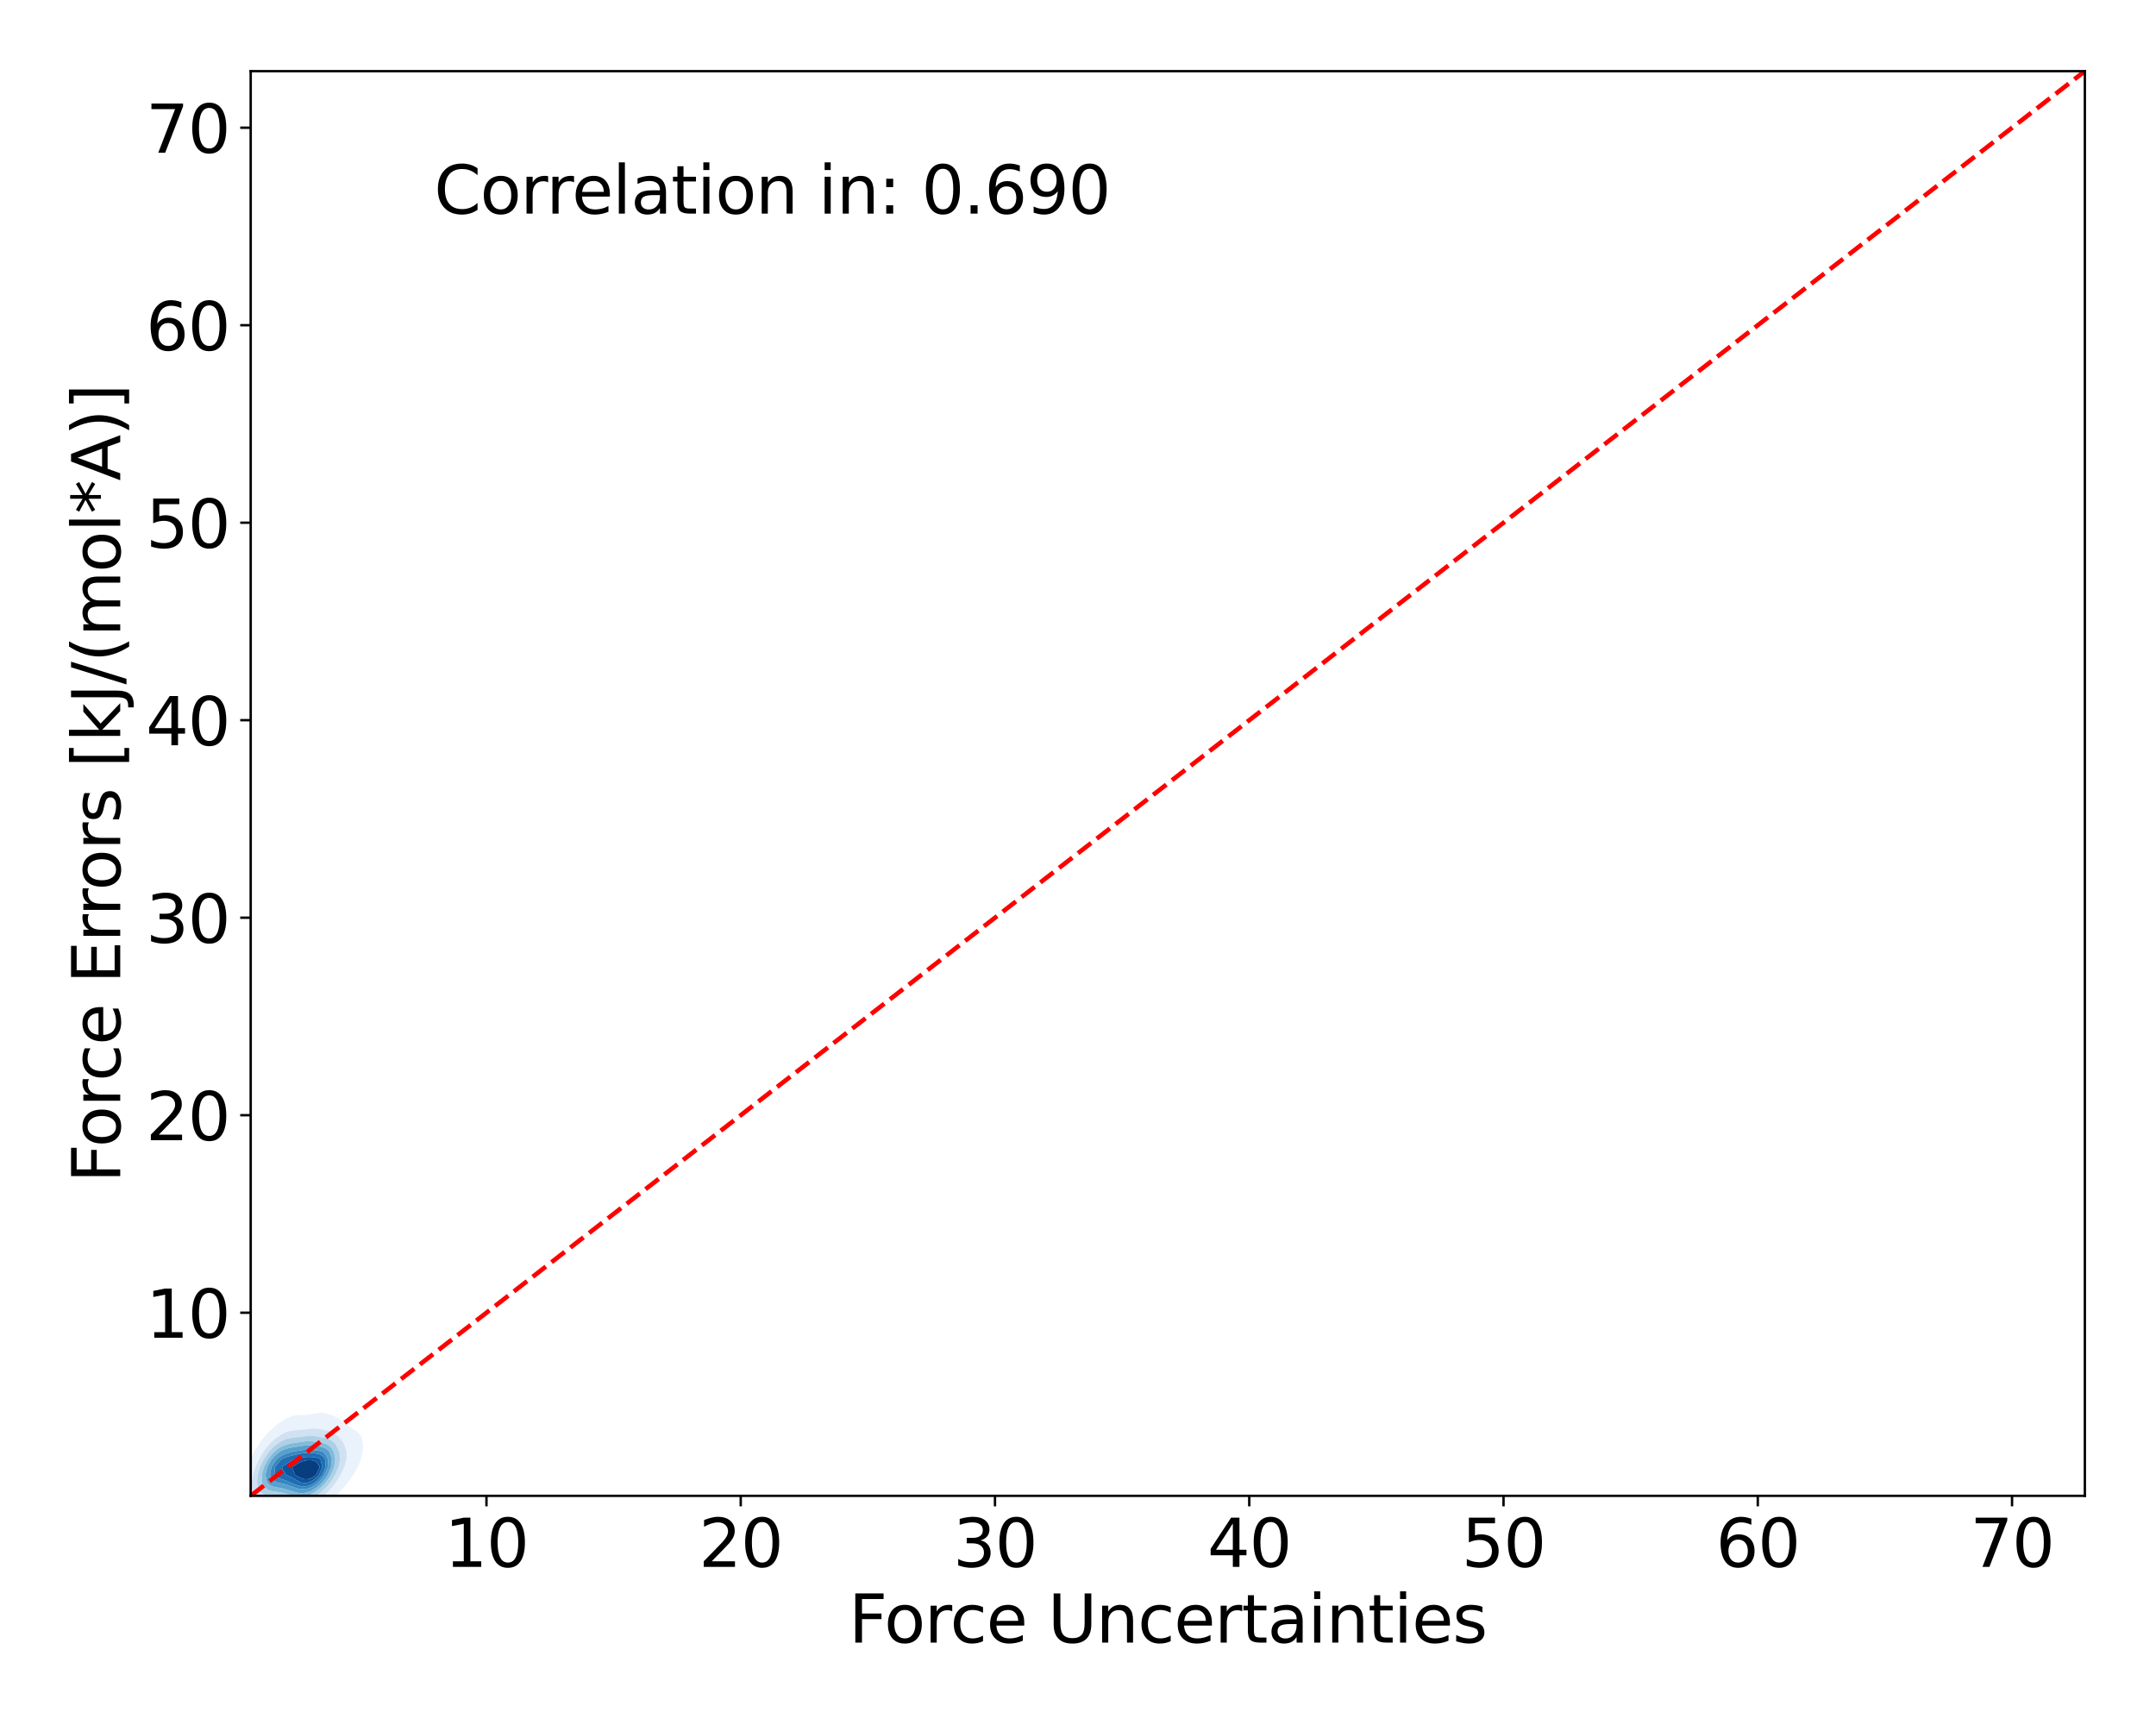 <?xml version="1.0" encoding="utf-8" standalone="no"?>
<!DOCTYPE svg PUBLIC "-//W3C//DTD SVG 1.1//EN"
  "http://www.w3.org/Graphics/SVG/1.1/DTD/svg11.dtd">
<svg xmlns:xlink="http://www.w3.org/1999/xlink" width="720pt" height="576pt" viewBox="0 0 720 576" xmlns="http://www.w3.org/2000/svg" version="1.1">
 <defs>
  <style type="text/css">*{stroke-linejoin: round; stroke-linecap: butt}</style>
 </defs>
 <g id="figure_1">
  <g id="patch_1">
   <path d="M 0 576 
L 720 576 
L 720 0 
L 0 0 
z
" style="fill: #ffffff"/>
  </g>
  <g id="axes_1">
   <g id="patch_2">
    <path d="M 83.72 499.48 
L 696.24 499.48 
L 696.24 23.76 
L 83.72 23.76 
z
" style="fill: #ffffff"/>
   </g>
   <g id="QuadContourSet_1">
    <path d="M 84.406 505.626 
L 85.417 506.023 
L 86.428 506.242 
L 87.439 506.349 
L 88.45 506.397 
L 89.461 506.436 
L 90.472 506.503 
L 91.483 506.622 
L 92.494 506.79 
L 93.505 506.986 
L 94.516 507.178 
L 95.527 507.334 
L 96.538 507.432 
L 97.549 507.46 
L 98.56 507.417 
L 99.571 507.305 
L 100.583 507.122 
L 101.594 506.86 
L 102.605 506.5 
L 103.616 506.008 
L 104.627 505.326 
L 104.659 505.301 
L 105.638 504.926 
L 106.649 504.405 
L 107.66 503.678 
L 108.584 502.738 
L 108.671 502.687 
L 109.682 502.036 
L 110.693 501.112 
L 111.46 500.174 
L 111.704 499.974 
L 112.715 499.068 
L 113.726 497.791 
L 113.867 497.611 
L 114.737 496.753 
L 115.748 495.476 
L 116.073 495.047 
L 116.759 494.226 
L 117.77 492.783 
L 117.972 492.484 
L 118.781 491.197 
L 119.475 489.92 
L 119.792 489.142 
L 120.511 487.357 
L 120.803 486.049 
L 121.118 484.793 
L 121.25 482.23 
L 120.803 480.369 
L 120.582 479.666 
L 119.792 478.625 
L 118.781 477.737 
L 117.773 477.103 
L 117.77 477.1 
L 116.759 476.359 
L 115.748 475.597 
L 114.737 474.881 
L 114.175 474.539 
L 113.726 474.153 
L 112.715 473.456 
L 111.704 472.934 
L 110.693 472.508 
L 109.682 472.156 
L 108.931 471.976 
L 108.671 471.88 
L 107.66 471.723 
L 106.649 471.77 
L 105.638 471.976 
L 105.638 471.976 
L 104.627 472.133 
L 103.616 472.294 
L 102.605 472.42 
L 101.594 472.487 
L 100.583 472.503 
L 99.571 472.524 
L 98.56 472.62 
L 97.549 472.839 
L 96.538 473.199 
L 95.527 473.727 
L 94.516 474.482 
L 94.451 474.539 
L 93.505 474.993 
L 92.494 475.625 
L 91.483 476.515 
L 90.965 477.103 
L 90.472 477.439 
L 89.461 478.32 
L 88.465 479.666 
L 88.45 479.68 
L 87.439 480.728 
L 86.511 482.23 
L 86.428 482.337 
L 85.417 483.814 
L 84.906 484.793 
L 84.406 485.691 
L 83.631 487.357 
L 83.395 487.918 
L 82.588 489.92 
L 82.384 490.59 
L 81.751 492.484 
L 81.373 494.31 
L 81.181 495.047 
L 80.833 497.611 
L 80.86 500.174 
L 81.373 502.331 
L 81.499 502.738 
L 82.384 504.196 
L 83.395 505.062 
L 83.874 505.301 
z
M 95.283 502.738 
L 94.516 502.578 
L 93.505 502.389 
L 92.494 502.244 
L 91.483 502.145 
L 90.472 502.076 
L 89.461 502.001 
L 88.45 501.87 
L 87.439 501.617 
L 86.428 501.147 
L 85.417 500.307 
L 85.303 500.174 
L 84.406 498.4 
L 84.151 497.611 
L 84.048 495.047 
L 84.406 493.007 
L 84.481 492.484 
L 85.269 489.92 
L 85.417 489.572 
L 86.428 487.357 
L 86.428 487.357 
L 87.439 485.54 
L 87.951 484.793 
L 88.45 484.037 
L 89.461 482.799 
L 90.039 482.23 
L 90.472 481.711 
L 91.483 480.726 
L 92.494 479.989 
L 93.04 479.666 
L 93.505 479.284 
L 94.516 478.648 
L 95.527 478.199 
L 96.538 477.898 
L 97.549 477.714 
L 98.56 477.606 
L 99.571 477.527 
L 100.583 477.44 
L 101.594 477.329 
L 102.605 477.204 
L 103.532 477.103 
L 103.616 477.088 
L 104.627 477.002 
L 105.638 477.048 
L 105.932 477.103 
L 106.649 477.194 
L 107.66 477.382 
L 108.671 477.587 
L 109.682 477.812 
L 110.693 478.122 
L 111.704 478.629 
L 112.715 479.453 
L 112.924 479.666 
L 113.726 480.55 
L 114.737 481.97 
L 114.912 482.23 
L 115.748 484.681 
L 115.781 484.793 
L 115.748 485.549 
L 115.691 487.357 
L 114.971 489.92 
L 114.737 490.404 
L 113.736 492.484 
L 113.726 492.501 
L 112.715 494.184 
L 112.12 495.047 
L 111.704 495.636 
L 110.693 496.889 
L 109.98 497.611 
L 109.682 497.967 
L 108.671 499.017 
L 107.66 499.805 
L 107.088 500.174 
L 106.649 500.569 
L 105.638 501.319 
L 104.627 501.881 
L 103.616 502.309 
L 102.605 502.638 
L 102.211 502.738 
L 101.594 502.99 
L 100.583 503.264 
L 99.571 503.404 
L 98.56 503.417 
L 97.549 503.312 
L 96.538 503.101 
L 95.527 502.812 
z
" clip-path="url(#p7ab6d213a6)" style="fill: #eaf2fb"/>
    <path d="M 95.527 502.812 
L 96.538 503.101 
L 97.549 503.312 
L 98.56 503.417 
L 99.571 503.404 
L 100.583 503.264 
L 101.594 502.99 
L 102.211 502.738 
L 102.605 502.638 
L 103.616 502.309 
L 104.627 501.881 
L 105.638 501.319 
L 106.649 500.569 
L 107.088 500.174 
L 107.66 499.805 
L 108.671 499.017 
L 109.682 497.967 
L 109.98 497.611 
L 110.693 496.889 
L 111.704 495.636 
L 112.12 495.047 
L 112.715 494.184 
L 113.726 492.501 
L 113.736 492.484 
L 114.737 490.404 
L 114.971 489.92 
L 115.691 487.357 
L 115.748 485.549 
L 115.781 484.793 
L 115.748 484.681 
L 114.912 482.23 
L 114.737 481.97 
L 113.726 480.55 
L 112.924 479.666 
L 112.715 479.453 
L 111.704 478.629 
L 110.693 478.122 
L 109.682 477.812 
L 108.671 477.587 
L 107.66 477.382 
L 106.649 477.194 
L 105.932 477.103 
L 105.638 477.048 
L 104.627 477.002 
L 103.616 477.088 
L 103.532 477.103 
L 102.605 477.204 
L 101.594 477.329 
L 100.583 477.44 
L 99.571 477.527 
L 98.56 477.606 
L 97.549 477.714 
L 96.538 477.898 
L 95.527 478.199 
L 94.516 478.648 
L 93.505 479.284 
L 93.04 479.666 
L 92.494 479.989 
L 91.483 480.726 
L 90.472 481.711 
L 90.039 482.23 
L 89.461 482.799 
L 88.45 484.037 
L 87.951 484.793 
L 87.439 485.54 
L 86.428 487.357 
L 86.428 487.357 
L 85.417 489.572 
L 85.269 489.92 
L 84.481 492.484 
L 84.406 493.007 
L 84.048 495.047 
L 84.151 497.611 
L 84.406 498.4 
L 85.303 500.174 
L 85.417 500.307 
L 86.428 501.147 
L 87.439 501.617 
L 88.45 501.87 
L 89.461 502.001 
L 90.472 502.076 
L 91.483 502.145 
L 92.494 502.244 
L 93.505 502.389 
L 94.516 502.578 
L 95.283 502.738 
z
M 94.096 500.174 
L 93.505 500.067 
L 92.494 499.939 
L 91.483 499.844 
L 90.472 499.743 
L 89.461 499.574 
L 88.45 499.249 
L 87.439 498.63 
L 86.523 497.611 
L 86.428 497.374 
L 85.828 495.047 
L 86.045 492.484 
L 86.428 491.227 
L 86.805 489.92 
L 87.439 488.549 
L 88.036 487.357 
L 88.45 486.671 
L 89.461 485.241 
L 89.826 484.793 
L 90.472 484.001 
L 91.483 483.008 
L 92.494 482.23 
L 92.494 482.23 
L 93.505 481.472 
L 94.516 480.925 
L 95.527 480.539 
L 96.538 480.281 
L 97.549 480.111 
L 98.56 479.989 
L 99.571 479.88 
L 100.583 479.764 
L 101.391 479.666 
L 101.594 479.633 
L 102.605 479.49 
L 103.616 479.418 
L 104.627 479.454 
L 105.638 479.606 
L 105.912 479.666 
L 106.649 479.782 
L 107.66 479.946 
L 108.671 480.128 
L 109.682 480.406 
L 110.693 480.91 
L 111.704 481.801 
L 112.059 482.23 
L 112.715 483.418 
L 113.327 484.793 
L 113.571 487.357 
L 113.058 489.92 
L 112.715 490.688 
L 111.931 492.484 
L 111.704 492.858 
L 110.693 494.427 
L 110.25 495.047 
L 109.682 495.779 
L 108.671 496.883 
L 107.856 497.611 
L 107.66 497.81 
L 106.649 498.708 
L 105.638 499.397 
L 104.627 499.935 
L 104.073 500.174 
L 103.616 500.441 
L 102.605 500.886 
L 101.594 501.183 
L 100.583 501.35 
L 99.571 501.392 
L 98.56 501.316 
L 97.549 501.133 
L 96.538 500.869 
L 95.527 500.566 
L 94.516 500.273 
z
" clip-path="url(#p7ab6d213a6)" style="fill: #d0e1f2"/>
    <path d="M 94.516 500.273 
L 95.527 500.566 
L 96.538 500.869 
L 97.549 501.133 
L 98.56 501.316 
L 99.571 501.392 
L 100.583 501.35 
L 101.594 501.183 
L 102.605 500.886 
L 103.616 500.441 
L 104.073 500.174 
L 104.627 499.935 
L 105.638 499.397 
L 106.649 498.708 
L 107.66 497.81 
L 107.856 497.611 
L 108.671 496.883 
L 109.682 495.779 
L 110.25 495.047 
L 110.693 494.427 
L 111.704 492.858 
L 111.931 492.484 
L 112.715 490.688 
L 113.058 489.92 
L 113.571 487.357 
L 113.327 484.793 
L 112.715 483.418 
L 112.059 482.23 
L 111.704 481.801 
L 110.693 480.91 
L 109.682 480.406 
L 108.671 480.128 
L 107.66 479.946 
L 106.649 479.782 
L 105.912 479.666 
L 105.638 479.606 
L 104.627 479.454 
L 103.616 479.418 
L 102.605 479.49 
L 101.594 479.633 
L 101.391 479.666 
L 100.583 479.764 
L 99.571 479.88 
L 98.56 479.989 
L 97.549 480.111 
L 96.538 480.281 
L 95.527 480.539 
L 94.516 480.925 
L 93.505 481.472 
L 92.494 482.23 
L 92.494 482.23 
L 91.483 483.008 
L 90.472 484.001 
L 89.826 484.793 
L 89.461 485.241 
L 88.45 486.671 
L 88.036 487.357 
L 87.439 488.549 
L 86.805 489.92 
L 86.428 491.227 
L 86.045 492.484 
L 85.828 495.047 
L 86.428 497.374 
L 86.523 497.611 
L 87.439 498.63 
L 88.45 499.249 
L 89.461 499.574 
L 90.472 499.743 
L 91.483 499.844 
L 92.494 499.939 
L 93.505 500.067 
L 94.096 500.174 
z
M 89.857 497.611 
L 89.461 497.441 
L 88.45 496.614 
L 87.518 495.047 
L 87.439 492.484 
L 88.14 489.92 
L 88.45 489.284 
L 89.461 487.37 
L 89.468 487.357 
L 90.472 486.005 
L 91.483 484.895 
L 91.592 484.793 
L 92.494 483.985 
L 93.505 483.296 
L 94.516 482.782 
L 95.527 482.414 
L 96.251 482.23 
L 96.538 482.145 
L 97.549 481.933 
L 98.56 481.768 
L 99.571 481.617 
L 100.583 481.468 
L 101.594 481.332 
L 102.605 481.241 
L 103.616 481.228 
L 104.627 481.306 
L 105.638 481.449 
L 106.649 481.613 
L 107.66 481.795 
L 108.671 482.059 
L 109.06 482.23 
L 109.682 482.537 
L 110.693 483.503 
L 111.49 484.793 
L 111.704 485.83 
L 111.981 487.357 
L 111.704 489.115 
L 111.595 489.92 
L 110.693 492.061 
L 110.516 492.484 
L 109.682 493.78 
L 108.738 495.047 
L 108.671 495.128 
L 107.66 496.239 
L 106.649 497.122 
L 105.981 497.611 
L 105.638 497.887 
L 104.627 498.553 
L 103.616 499.048 
L 102.605 499.404 
L 101.594 499.634 
L 100.583 499.738 
L 99.571 499.715 
L 98.56 499.571 
L 97.549 499.331 
L 96.538 499.037 
L 95.527 498.741 
L 94.516 498.487 
L 93.505 498.296 
L 92.494 498.152 
L 91.483 498.014 
L 90.472 497.815 
z
" clip-path="url(#p7ab6d213a6)" style="fill: #add0e6"/>
    <path d="M 90.472 497.815 
L 91.483 498.014 
L 92.494 498.152 
L 93.505 498.296 
L 94.516 498.487 
L 95.527 498.741 
L 96.538 499.037 
L 97.549 499.331 
L 98.56 499.571 
L 99.571 499.715 
L 100.583 499.738 
L 101.594 499.634 
L 102.605 499.404 
L 103.616 499.048 
L 104.627 498.553 
L 105.638 497.887 
L 105.981 497.611 
L 106.649 497.122 
L 107.66 496.239 
L 108.671 495.128 
L 108.738 495.047 
L 109.682 493.78 
L 110.516 492.484 
L 110.693 492.061 
L 111.595 489.92 
L 111.704 489.115 
L 111.981 487.357 
L 111.704 485.83 
L 111.49 484.793 
L 110.693 483.503 
L 109.682 482.537 
L 109.06 482.23 
L 108.671 482.059 
L 107.66 481.795 
L 106.649 481.613 
L 105.638 481.449 
L 104.627 481.306 
L 103.616 481.228 
L 102.605 481.241 
L 101.594 481.332 
L 100.583 481.468 
L 99.571 481.617 
L 98.56 481.768 
L 97.549 481.933 
L 96.538 482.145 
L 96.251 482.23 
L 95.527 482.414 
L 94.516 482.782 
L 93.505 483.296 
L 92.494 483.985 
L 91.592 484.793 
L 91.483 484.895 
L 90.472 486.005 
L 89.468 487.357 
L 89.461 487.37 
L 88.45 489.284 
L 88.14 489.92 
L 87.439 492.484 
L 87.518 495.047 
L 88.45 496.614 
L 89.461 497.441 
L 89.857 497.611 
z
M 96.538 497.611 
L 96.538 497.611 
L 95.527 497.286 
L 94.516 497.03 
L 93.505 496.837 
L 92.494 496.667 
L 91.483 496.446 
L 90.472 496.067 
L 89.461 495.356 
L 89.189 495.047 
L 88.629 492.484 
L 89.248 489.92 
L 89.461 489.511 
L 90.472 487.719 
L 90.696 487.357 
L 91.483 486.44 
L 92.494 485.481 
L 93.396 484.793 
L 93.505 484.715 
L 94.516 484.172 
L 95.527 483.783 
L 96.538 483.507 
L 97.549 483.303 
L 98.56 483.135 
L 99.571 482.977 
L 100.583 482.825 
L 101.594 482.698 
L 102.605 482.628 
L 103.616 482.641 
L 104.627 482.729 
L 105.638 482.856 
L 106.649 483.001 
L 107.66 483.208 
L 108.671 483.594 
L 109.682 484.364 
L 110.035 484.793 
L 110.693 486.812 
L 110.826 487.357 
L 110.693 488.472 
L 110.542 489.92 
L 109.682 491.982 
L 109.471 492.484 
L 108.671 493.666 
L 107.66 494.952 
L 107.579 495.047 
L 106.649 495.973 
L 105.638 496.773 
L 104.627 497.413 
L 104.235 497.611 
L 103.616 497.942 
L 102.605 498.311 
L 101.594 498.519 
L 100.583 498.574 
L 99.571 498.485 
L 98.56 498.269 
L 97.549 497.961 
z
" clip-path="url(#p7ab6d213a6)" style="fill: #81badb"/>
    <path d="M 97.549 497.961 
L 98.56 498.269 
L 99.571 498.485 
L 100.583 498.574 
L 101.594 498.519 
L 102.605 498.311 
L 103.616 497.942 
L 104.235 497.611 
L 104.627 497.413 
L 105.638 496.773 
L 106.649 495.973 
L 107.579 495.047 
L 107.66 494.952 
L 108.671 493.666 
L 109.471 492.484 
L 109.682 491.982 
L 110.542 489.92 
L 110.693 488.472 
L 110.826 487.357 
L 110.693 486.812 
L 110.035 484.793 
L 109.682 484.364 
L 108.671 483.594 
L 107.66 483.208 
L 106.649 483.001 
L 105.638 482.856 
L 104.627 482.729 
L 103.616 482.641 
L 102.605 482.628 
L 101.594 482.698 
L 100.583 482.825 
L 99.571 482.977 
L 98.56 483.135 
L 97.549 483.303 
L 96.538 483.507 
L 95.527 483.783 
L 94.516 484.172 
L 93.505 484.715 
L 93.396 484.793 
L 92.494 485.481 
L 91.483 486.44 
L 90.696 487.357 
L 90.472 487.719 
L 89.461 489.511 
L 89.248 489.92 
L 88.629 492.484 
L 89.189 495.047 
L 89.461 495.356 
L 90.472 496.067 
L 91.483 496.446 
L 92.494 496.667 
L 93.505 496.837 
L 94.516 497.03 
L 95.527 497.286 
L 96.538 497.611 
L 96.538 497.611 
z
M 92.637 495.047 
L 92.494 494.998 
L 91.483 494.425 
L 90.472 493.171 
L 90.173 492.484 
L 90.472 490.771 
L 90.614 489.92 
L 91.483 488.549 
L 92.314 487.357 
L 92.494 487.183 
L 93.505 486.415 
L 94.516 485.827 
L 95.527 485.385 
L 96.538 485.053 
L 97.549 484.793 
L 97.549 484.793 
L 98.56 484.601 
L 99.571 484.418 
L 100.583 484.248 
L 101.594 484.117 
L 102.605 484.057 
L 103.616 484.08 
L 104.627 484.165 
L 105.638 484.281 
L 106.649 484.441 
L 107.66 484.728 
L 107.786 484.793 
L 108.671 485.556 
L 109.593 487.357 
L 109.447 489.92 
L 108.671 491.769 
L 108.366 492.484 
L 107.66 493.449 
L 106.649 494.641 
L 106.255 495.047 
L 105.638 495.574 
L 104.627 496.248 
L 103.616 496.746 
L 102.605 497.083 
L 101.594 497.253 
L 100.583 497.246 
L 99.571 497.072 
L 98.56 496.768 
L 97.549 496.393 
L 96.538 496.015 
L 95.527 495.691 
L 94.516 495.44 
L 93.505 495.236 
z
" clip-path="url(#p7ab6d213a6)" style="fill: #57a0ce"/>
    <path d="M 93.505 495.236 
L 94.516 495.44 
L 95.527 495.691 
L 96.538 496.015 
L 97.549 496.393 
L 98.56 496.768 
L 99.571 497.072 
L 100.583 497.246 
L 101.594 497.253 
L 102.605 497.083 
L 103.616 496.746 
L 104.627 496.248 
L 105.638 495.574 
L 106.255 495.047 
L 106.649 494.641 
L 107.66 493.449 
L 108.366 492.484 
L 108.671 491.769 
L 109.447 489.92 
L 109.593 487.357 
L 108.671 485.556 
L 107.786 484.793 
L 107.66 484.728 
L 106.649 484.441 
L 105.638 484.281 
L 104.627 484.165 
L 103.616 484.08 
L 102.605 484.057 
L 101.594 484.117 
L 100.583 484.248 
L 99.571 484.418 
L 98.56 484.601 
L 97.549 484.793 
L 97.549 484.793 
L 96.538 485.053 
L 95.527 485.385 
L 94.516 485.827 
L 93.505 486.415 
L 92.494 487.183 
L 92.314 487.357 
L 91.483 488.549 
L 90.614 489.92 
L 90.472 490.771 
L 90.173 492.484 
L 90.472 493.171 
L 91.483 494.425 
L 92.494 494.998 
L 92.637 495.047 
z
M 96.934 495.047 
L 96.538 494.833 
L 95.527 494.396 
L 94.516 494.052 
L 93.505 493.713 
L 92.494 493.224 
L 91.641 492.484 
L 91.815 489.92 
L 92.494 489.004 
L 93.505 487.809 
L 93.959 487.357 
L 94.516 487.036 
L 95.527 486.604 
L 96.538 486.277 
L 97.549 486.009 
L 98.56 485.764 
L 99.571 485.528 
L 100.583 485.314 
L 101.594 485.157 
L 102.605 485.092 
L 103.616 485.116 
L 104.627 485.2 
L 105.638 485.33 
L 106.649 485.569 
L 107.66 486.109 
L 108.671 487.357 
L 108.671 487.357 
L 108.687 489.92 
L 108.671 489.958 
L 107.66 492.317 
L 107.587 492.484 
L 106.649 493.623 
L 105.638 494.659 
L 105.186 495.047 
L 104.627 495.428 
L 103.616 495.915 
L 102.605 496.215 
L 101.594 496.33 
L 100.583 496.264 
L 99.571 496.036 
L 98.56 495.688 
L 97.549 495.284 
z
" clip-path="url(#p7ab6d213a6)" style="fill: #3787c0"/>
    <path d="M 97.549 495.284 
L 98.56 495.688 
L 99.571 496.036 
L 100.583 496.264 
L 101.594 496.33 
L 102.605 496.215 
L 103.616 495.915 
L 104.627 495.428 
L 105.186 495.047 
L 105.638 494.659 
L 106.649 493.623 
L 107.587 492.484 
L 107.66 492.317 
L 108.671 489.958 
L 108.687 489.92 
L 108.671 487.357 
L 108.671 487.357 
L 107.66 486.109 
L 106.649 485.569 
L 105.638 485.33 
L 104.627 485.2 
L 103.616 485.116 
L 102.605 485.092 
L 101.594 485.157 
L 100.583 485.314 
L 99.571 485.528 
L 98.56 485.764 
L 97.549 486.009 
L 96.538 486.277 
L 95.527 486.604 
L 94.516 487.036 
L 93.959 487.357 
L 93.505 487.809 
L 92.494 489.004 
L 91.815 489.92 
L 91.641 492.484 
L 92.494 493.224 
L 93.505 493.713 
L 94.516 494.052 
L 95.527 494.396 
L 96.538 494.833 
L 96.934 495.047 
z
M 100.673 495.047 
L 100.583 495.026 
L 99.571 494.564 
L 98.56 493.977 
L 97.549 493.384 
L 96.538 492.877 
L 95.536 492.484 
L 95.527 492.47 
L 94.516 490.86 
L 94.164 489.92 
L 94.516 489.616 
L 95.527 488.905 
L 96.538 488.279 
L 97.549 487.707 
L 98.198 487.357 
L 98.56 487.26 
L 99.571 486.989 
L 100.583 486.746 
L 101.594 486.571 
L 102.605 486.485 
L 103.616 486.483 
L 104.627 486.548 
L 105.638 486.704 
L 106.649 487.059 
L 107.062 487.357 
L 107.66 489.92 
L 106.649 492.181 
L 106.511 492.484 
L 105.638 493.362 
L 104.627 494.174 
L 103.616 494.793 
L 102.917 495.047 
L 102.605 495.127 
L 101.594 495.174 
z
" clip-path="url(#p7ab6d213a6)" style="fill: #1f6eb3"/>
    <path d="M 101.594 495.174 
L 102.605 495.127 
L 102.917 495.047 
L 103.616 494.793 
L 104.627 494.174 
L 105.638 493.362 
L 106.511 492.484 
L 106.649 492.181 
L 107.66 489.92 
L 107.062 487.357 
L 106.649 487.059 
L 105.638 486.704 
L 104.627 486.548 
L 103.616 486.483 
L 102.605 486.485 
L 101.594 486.571 
L 100.583 486.746 
L 99.571 486.989 
L 98.56 487.26 
L 98.198 487.357 
L 97.549 487.707 
L 96.538 488.279 
L 95.527 488.905 
L 94.516 489.616 
L 94.164 489.92 
L 94.516 490.86 
L 95.527 492.47 
L 95.536 492.484 
L 96.538 492.877 
L 97.549 493.384 
L 98.56 493.977 
L 99.571 494.564 
L 100.583 495.026 
L 100.673 495.047 
z
M 98.542 492.484 
L 97.549 489.92 
L 98.56 489.262 
L 99.571 488.644 
L 100.583 488.132 
L 101.594 487.78 
L 102.605 487.601 
L 103.616 487.566 
L 104.627 487.675 
L 105.638 488.104 
L 106.649 489.623 
L 106.737 489.92 
L 106.649 490.117 
L 105.638 492.286 
L 105.541 492.484 
L 104.627 493.162 
L 103.616 493.672 
L 102.605 493.925 
L 101.594 493.891 
L 100.583 493.587 
L 99.571 493.086 
L 98.56 492.494 
z
" clip-path="url(#p7ab6d213a6)" style="fill: #0c56a0"/>
    <path d="M 98.56 492.494 
L 99.571 493.086 
L 100.583 493.587 
L 101.594 493.891 
L 102.605 493.925 
L 103.616 493.672 
L 104.627 493.162 
L 105.541 492.484 
L 105.638 492.286 
L 106.649 490.117 
L 106.737 489.92 
L 106.649 489.623 
L 105.638 488.104 
L 104.627 487.675 
L 103.616 487.566 
L 102.605 487.601 
L 101.594 487.78 
L 100.583 488.132 
L 99.571 488.644 
L 98.56 489.262 
L 97.549 489.92 
L 98.542 492.484 
z
" clip-path="url(#p7ab6d213a6)" style="fill: #083d7f"/>
   </g>
   <g id="matplotlib.axis_1">
    <g id="xtick_1">
     <g id="line2d_1">
      <defs>
       <path id="m8bc9c907f7" d="M 0 0 
L 0 3.5 
" style="stroke: #000000; stroke-width: 0.8"/>
      </defs>
      <g>
       <use xlink:href="#m8bc9c907f7" x="162.456" y="499.48" style="stroke: #000000; stroke-width: 0.8"/>
      </g>
     </g>
     <g id="text_1">
      <!-- 10 -->
      <g transform="translate(148.459 523.197) scale(0.22 -0.22)">
       <defs>
        <path id="DejaVuSans-31" d="M 794 531 
L 1825 531 
L 1825 4091 
L 703 3866 
L 703 4441 
L 1819 4666 
L 2450 4666 
L 2450 531 
L 3481 531 
L 3481 0 
L 794 0 
L 794 531 
z
" transform="scale(0.016)"/>
        <path id="DejaVuSans-30" d="M 2034 4250 
Q 1547 4250 1301 3770 
Q 1056 3291 1056 2328 
Q 1056 1369 1301 889 
Q 1547 409 2034 409 
Q 2525 409 2770 889 
Q 3016 1369 3016 2328 
Q 3016 3291 2770 3770 
Q 2525 4250 2034 4250 
z
M 2034 4750 
Q 2819 4750 3233 4129 
Q 3647 3509 3647 2328 
Q 3647 1150 3233 529 
Q 2819 -91 2034 -91 
Q 1250 -91 836 529 
Q 422 1150 422 2328 
Q 422 3509 836 4129 
Q 1250 4750 2034 4750 
z
" transform="scale(0.016)"/>
       </defs>
       <use xlink:href="#DejaVuSans-31"/>
       <use xlink:href="#DejaVuSans-30" x="63.623"/>
      </g>
     </g>
    </g>
    <g id="xtick_2">
     <g id="line2d_2">
      <g>
       <use xlink:href="#m8bc9c907f7" x="247.368" y="499.48" style="stroke: #000000; stroke-width: 0.8"/>
      </g>
     </g>
     <g id="text_2">
      <!-- 20 -->
      <g transform="translate(233.371 523.197) scale(0.22 -0.22)">
       <defs>
        <path id="DejaVuSans-32" d="M 1228 531 
L 3431 531 
L 3431 0 
L 469 0 
L 469 531 
Q 828 903 1448 1529 
Q 2069 2156 2228 2338 
Q 2531 2678 2651 2914 
Q 2772 3150 2772 3378 
Q 2772 3750 2511 3984 
Q 2250 4219 1831 4219 
Q 1534 4219 1204 4116 
Q 875 4013 500 3803 
L 500 4441 
Q 881 4594 1212 4672 
Q 1544 4750 1819 4750 
Q 2544 4750 2975 4387 
Q 3406 4025 3406 3419 
Q 3406 3131 3298 2873 
Q 3191 2616 2906 2266 
Q 2828 2175 2409 1742 
Q 1991 1309 1228 531 
z
" transform="scale(0.016)"/>
       </defs>
       <use xlink:href="#DejaVuSans-32"/>
       <use xlink:href="#DejaVuSans-30" x="63.623"/>
      </g>
     </g>
    </g>
    <g id="xtick_3">
     <g id="line2d_3">
      <g>
       <use xlink:href="#m8bc9c907f7" x="332.28" y="499.48" style="stroke: #000000; stroke-width: 0.8"/>
      </g>
     </g>
     <g id="text_3">
      <!-- 30 -->
      <g transform="translate(318.282 523.197) scale(0.22 -0.22)">
       <defs>
        <path id="DejaVuSans-33" d="M 2597 2516 
Q 3050 2419 3304 2112 
Q 3559 1806 3559 1356 
Q 3559 666 3084 287 
Q 2609 -91 1734 -91 
Q 1441 -91 1130 -33 
Q 819 25 488 141 
L 488 750 
Q 750 597 1062 519 
Q 1375 441 1716 441 
Q 2309 441 2620 675 
Q 2931 909 2931 1356 
Q 2931 1769 2642 2001 
Q 2353 2234 1838 2234 
L 1294 2234 
L 1294 2753 
L 1863 2753 
Q 2328 2753 2575 2939 
Q 2822 3125 2822 3475 
Q 2822 3834 2567 4026 
Q 2313 4219 1838 4219 
Q 1578 4219 1281 4162 
Q 984 4106 628 3988 
L 628 4550 
Q 988 4650 1302 4700 
Q 1616 4750 1894 4750 
Q 2613 4750 3031 4423 
Q 3450 4097 3450 3541 
Q 3450 3153 3228 2886 
Q 3006 2619 2597 2516 
z
" transform="scale(0.016)"/>
       </defs>
       <use xlink:href="#DejaVuSans-33"/>
       <use xlink:href="#DejaVuSans-30" x="63.623"/>
      </g>
     </g>
    </g>
    <g id="xtick_4">
     <g id="line2d_4">
      <g>
       <use xlink:href="#m8bc9c907f7" x="417.192" y="499.48" style="stroke: #000000; stroke-width: 0.8"/>
      </g>
     </g>
     <g id="text_4">
      <!-- 40 -->
      <g transform="translate(403.194 523.197) scale(0.22 -0.22)">
       <defs>
        <path id="DejaVuSans-34" d="M 2419 4116 
L 825 1625 
L 2419 1625 
L 2419 4116 
z
M 2253 4666 
L 3047 4666 
L 3047 1625 
L 3713 1625 
L 3713 1100 
L 3047 1100 
L 3047 0 
L 2419 0 
L 2419 1100 
L 313 1100 
L 313 1709 
L 2253 4666 
z
" transform="scale(0.016)"/>
       </defs>
       <use xlink:href="#DejaVuSans-34"/>
       <use xlink:href="#DejaVuSans-30" x="63.623"/>
      </g>
     </g>
    </g>
    <g id="xtick_5">
     <g id="line2d_5">
      <g>
       <use xlink:href="#m8bc9c907f7" x="502.103" y="499.48" style="stroke: #000000; stroke-width: 0.8"/>
      </g>
     </g>
     <g id="text_5">
      <!-- 50 -->
      <g transform="translate(488.106 523.197) scale(0.22 -0.22)">
       <defs>
        <path id="DejaVuSans-35" d="M 691 4666 
L 3169 4666 
L 3169 4134 
L 1269 4134 
L 1269 2991 
Q 1406 3038 1543 3061 
Q 1681 3084 1819 3084 
Q 2600 3084 3056 2656 
Q 3513 2228 3513 1497 
Q 3513 744 3044 326 
Q 2575 -91 1722 -91 
Q 1428 -91 1123 -41 
Q 819 9 494 109 
L 494 744 
Q 775 591 1075 516 
Q 1375 441 1709 441 
Q 2250 441 2565 725 
Q 2881 1009 2881 1497 
Q 2881 1984 2565 2268 
Q 2250 2553 1709 2553 
Q 1456 2553 1204 2497 
Q 953 2441 691 2322 
L 691 4666 
z
" transform="scale(0.016)"/>
       </defs>
       <use xlink:href="#DejaVuSans-35"/>
       <use xlink:href="#DejaVuSans-30" x="63.623"/>
      </g>
     </g>
    </g>
    <g id="xtick_6">
     <g id="line2d_6">
      <g>
       <use xlink:href="#m8bc9c907f7" x="587.015" y="499.48" style="stroke: #000000; stroke-width: 0.8"/>
      </g>
     </g>
     <g id="text_6">
      <!-- 60 -->
      <g transform="translate(573.017 523.197) scale(0.22 -0.22)">
       <defs>
        <path id="DejaVuSans-36" d="M 2113 2584 
Q 1688 2584 1439 2293 
Q 1191 2003 1191 1497 
Q 1191 994 1439 701 
Q 1688 409 2113 409 
Q 2538 409 2786 701 
Q 3034 994 3034 1497 
Q 3034 2003 2786 2293 
Q 2538 2584 2113 2584 
z
M 3366 4563 
L 3366 3988 
Q 3128 4100 2886 4159 
Q 2644 4219 2406 4219 
Q 1781 4219 1451 3797 
Q 1122 3375 1075 2522 
Q 1259 2794 1537 2939 
Q 1816 3084 2150 3084 
Q 2853 3084 3261 2657 
Q 3669 2231 3669 1497 
Q 3669 778 3244 343 
Q 2819 -91 2113 -91 
Q 1303 -91 875 529 
Q 447 1150 447 2328 
Q 447 3434 972 4092 
Q 1497 4750 2381 4750 
Q 2619 4750 2861 4703 
Q 3103 4656 3366 4563 
z
" transform="scale(0.016)"/>
       </defs>
       <use xlink:href="#DejaVuSans-36"/>
       <use xlink:href="#DejaVuSans-30" x="63.623"/>
      </g>
     </g>
    </g>
    <g id="xtick_7">
     <g id="line2d_7">
      <g>
       <use xlink:href="#m8bc9c907f7" x="671.927" y="499.48" style="stroke: #000000; stroke-width: 0.8"/>
      </g>
     </g>
     <g id="text_7">
      <!-- 70 -->
      <g transform="translate(657.929 523.197) scale(0.22 -0.22)">
       <defs>
        <path id="DejaVuSans-37" d="M 525 4666 
L 3525 4666 
L 3525 4397 
L 1831 0 
L 1172 0 
L 2766 4134 
L 525 4134 
L 525 4666 
z
" transform="scale(0.016)"/>
       </defs>
       <use xlink:href="#DejaVuSans-37"/>
       <use xlink:href="#DejaVuSans-30" x="63.623"/>
      </g>
     </g>
    </g>
    <g id="text_8">
     <!-- Force Uncertainties -->
     <g transform="translate(283.426 548.488) scale(0.22 -0.22)">
      <defs>
       <path id="DejaVuSans-46" d="M 628 4666 
L 3309 4666 
L 3309 4134 
L 1259 4134 
L 1259 2759 
L 3109 2759 
L 3109 2228 
L 1259 2228 
L 1259 0 
L 628 0 
L 628 4666 
z
" transform="scale(0.016)"/>
       <path id="DejaVuSans-6f" d="M 1959 3097 
Q 1497 3097 1228 2736 
Q 959 2375 959 1747 
Q 959 1119 1226 758 
Q 1494 397 1959 397 
Q 2419 397 2687 759 
Q 2956 1122 2956 1747 
Q 2956 2369 2687 2733 
Q 2419 3097 1959 3097 
z
M 1959 3584 
Q 2709 3584 3137 3096 
Q 3566 2609 3566 1747 
Q 3566 888 3137 398 
Q 2709 -91 1959 -91 
Q 1206 -91 779 398 
Q 353 888 353 1747 
Q 353 2609 779 3096 
Q 1206 3584 1959 3584 
z
" transform="scale(0.016)"/>
       <path id="DejaVuSans-72" d="M 2631 2963 
Q 2534 3019 2420 3045 
Q 2306 3072 2169 3072 
Q 1681 3072 1420 2755 
Q 1159 2438 1159 1844 
L 1159 0 
L 581 0 
L 581 3500 
L 1159 3500 
L 1159 2956 
Q 1341 3275 1631 3429 
Q 1922 3584 2338 3584 
Q 2397 3584 2469 3576 
Q 2541 3569 2628 3553 
L 2631 2963 
z
" transform="scale(0.016)"/>
       <path id="DejaVuSans-63" d="M 3122 3366 
L 3122 2828 
Q 2878 2963 2633 3030 
Q 2388 3097 2138 3097 
Q 1578 3097 1268 2742 
Q 959 2388 959 1747 
Q 959 1106 1268 751 
Q 1578 397 2138 397 
Q 2388 397 2633 464 
Q 2878 531 3122 666 
L 3122 134 
Q 2881 22 2623 -34 
Q 2366 -91 2075 -91 
Q 1284 -91 818 406 
Q 353 903 353 1747 
Q 353 2603 823 3093 
Q 1294 3584 2113 3584 
Q 2378 3584 2631 3529 
Q 2884 3475 3122 3366 
z
" transform="scale(0.016)"/>
       <path id="DejaVuSans-65" d="M 3597 1894 
L 3597 1613 
L 953 1613 
Q 991 1019 1311 708 
Q 1631 397 2203 397 
Q 2534 397 2845 478 
Q 3156 559 3463 722 
L 3463 178 
Q 3153 47 2828 -22 
Q 2503 -91 2169 -91 
Q 1331 -91 842 396 
Q 353 884 353 1716 
Q 353 2575 817 3079 
Q 1281 3584 2069 3584 
Q 2775 3584 3186 3129 
Q 3597 2675 3597 1894 
z
M 3022 2063 
Q 3016 2534 2758 2815 
Q 2500 3097 2075 3097 
Q 1594 3097 1305 2825 
Q 1016 2553 972 2059 
L 3022 2063 
z
" transform="scale(0.016)"/>
       <path id="DejaVuSans-20" transform="scale(0.016)"/>
       <path id="DejaVuSans-55" d="M 556 4666 
L 1191 4666 
L 1191 1831 
Q 1191 1081 1462 751 
Q 1734 422 2344 422 
Q 2950 422 3222 751 
Q 3494 1081 3494 1831 
L 3494 4666 
L 4128 4666 
L 4128 1753 
Q 4128 841 3676 375 
Q 3225 -91 2344 -91 
Q 1459 -91 1007 375 
Q 556 841 556 1753 
L 556 4666 
z
" transform="scale(0.016)"/>
       <path id="DejaVuSans-6e" d="M 3513 2113 
L 3513 0 
L 2938 0 
L 2938 2094 
Q 2938 2591 2744 2837 
Q 2550 3084 2163 3084 
Q 1697 3084 1428 2787 
Q 1159 2491 1159 1978 
L 1159 0 
L 581 0 
L 581 3500 
L 1159 3500 
L 1159 2956 
Q 1366 3272 1645 3428 
Q 1925 3584 2291 3584 
Q 2894 3584 3203 3211 
Q 3513 2838 3513 2113 
z
" transform="scale(0.016)"/>
       <path id="DejaVuSans-74" d="M 1172 4494 
L 1172 3500 
L 2356 3500 
L 2356 3053 
L 1172 3053 
L 1172 1153 
Q 1172 725 1289 603 
Q 1406 481 1766 481 
L 2356 481 
L 2356 0 
L 1766 0 
Q 1100 0 847 248 
Q 594 497 594 1153 
L 594 3053 
L 172 3053 
L 172 3500 
L 594 3500 
L 594 4494 
L 1172 4494 
z
" transform="scale(0.016)"/>
       <path id="DejaVuSans-61" d="M 2194 1759 
Q 1497 1759 1228 1600 
Q 959 1441 959 1056 
Q 959 750 1161 570 
Q 1363 391 1709 391 
Q 2188 391 2477 730 
Q 2766 1069 2766 1631 
L 2766 1759 
L 2194 1759 
z
M 3341 1997 
L 3341 0 
L 2766 0 
L 2766 531 
Q 2569 213 2275 61 
Q 1981 -91 1556 -91 
Q 1019 -91 701 211 
Q 384 513 384 1019 
Q 384 1609 779 1909 
Q 1175 2209 1959 2209 
L 2766 2209 
L 2766 2266 
Q 2766 2663 2505 2880 
Q 2244 3097 1772 3097 
Q 1472 3097 1187 3025 
Q 903 2953 641 2809 
L 641 3341 
Q 956 3463 1253 3523 
Q 1550 3584 1831 3584 
Q 2591 3584 2966 3190 
Q 3341 2797 3341 1997 
z
" transform="scale(0.016)"/>
       <path id="DejaVuSans-69" d="M 603 3500 
L 1178 3500 
L 1178 0 
L 603 0 
L 603 3500 
z
M 603 4863 
L 1178 4863 
L 1178 4134 
L 603 4134 
L 603 4863 
z
" transform="scale(0.016)"/>
       <path id="DejaVuSans-73" d="M 2834 3397 
L 2834 2853 
Q 2591 2978 2328 3040 
Q 2066 3103 1784 3103 
Q 1356 3103 1142 2972 
Q 928 2841 928 2578 
Q 928 2378 1081 2264 
Q 1234 2150 1697 2047 
L 1894 2003 
Q 2506 1872 2764 1633 
Q 3022 1394 3022 966 
Q 3022 478 2636 193 
Q 2250 -91 1575 -91 
Q 1294 -91 989 -36 
Q 684 19 347 128 
L 347 722 
Q 666 556 975 473 
Q 1284 391 1588 391 
Q 1994 391 2212 530 
Q 2431 669 2431 922 
Q 2431 1156 2273 1281 
Q 2116 1406 1581 1522 
L 1381 1569 
Q 847 1681 609 1914 
Q 372 2147 372 2553 
Q 372 3047 722 3315 
Q 1072 3584 1716 3584 
Q 2034 3584 2315 3537 
Q 2597 3491 2834 3397 
z
" transform="scale(0.016)"/>
      </defs>
      <use xlink:href="#DejaVuSans-46"/>
      <use xlink:href="#DejaVuSans-6f" x="53.895"/>
      <use xlink:href="#DejaVuSans-72" x="115.076"/>
      <use xlink:href="#DejaVuSans-63" x="153.939"/>
      <use xlink:href="#DejaVuSans-65" x="208.92"/>
      <use xlink:href="#DejaVuSans-20" x="270.443"/>
      <use xlink:href="#DejaVuSans-55" x="302.23"/>
      <use xlink:href="#DejaVuSans-6e" x="375.424"/>
      <use xlink:href="#DejaVuSans-63" x="438.803"/>
      <use xlink:href="#DejaVuSans-65" x="493.783"/>
      <use xlink:href="#DejaVuSans-72" x="555.307"/>
      <use xlink:href="#DejaVuSans-74" x="596.42"/>
      <use xlink:href="#DejaVuSans-61" x="635.629"/>
      <use xlink:href="#DejaVuSans-69" x="696.908"/>
      <use xlink:href="#DejaVuSans-6e" x="724.691"/>
      <use xlink:href="#DejaVuSans-74" x="788.07"/>
      <use xlink:href="#DejaVuSans-69" x="827.279"/>
      <use xlink:href="#DejaVuSans-65" x="855.062"/>
      <use xlink:href="#DejaVuSans-73" x="916.586"/>
     </g>
    </g>
   </g>
   <g id="matplotlib.axis_2">
    <g id="ytick_1">
     <g id="line2d_8">
      <defs>
       <path id="m9cc5c0f462" d="M 0 0 
L -3.5 0 
" style="stroke: #000000; stroke-width: 0.8"/>
      </defs>
      <g>
       <use xlink:href="#m9cc5c0f462" x="83.72" y="438.329" style="stroke: #000000; stroke-width: 0.8"/>
      </g>
     </g>
     <g id="text_9">
      <!-- 10 -->
      <g transform="translate(48.725 446.687) scale(0.22 -0.22)">
       <use xlink:href="#DejaVuSans-31"/>
       <use xlink:href="#DejaVuSans-30" x="63.623"/>
      </g>
     </g>
    </g>
    <g id="ytick_2">
     <g id="line2d_9">
      <g>
       <use xlink:href="#m9cc5c0f462" x="83.72" y="372.381" style="stroke: #000000; stroke-width: 0.8"/>
      </g>
     </g>
     <g id="text_10">
      <!-- 20 -->
      <g transform="translate(48.725 380.739) scale(0.22 -0.22)">
       <use xlink:href="#DejaVuSans-32"/>
       <use xlink:href="#DejaVuSans-30" x="63.623"/>
      </g>
     </g>
    </g>
    <g id="ytick_3">
     <g id="line2d_10">
      <g>
       <use xlink:href="#m9cc5c0f462" x="83.72" y="306.433" style="stroke: #000000; stroke-width: 0.8"/>
      </g>
     </g>
     <g id="text_11">
      <!-- 30 -->
      <g transform="translate(48.725 314.792) scale(0.22 -0.22)">
       <use xlink:href="#DejaVuSans-33"/>
       <use xlink:href="#DejaVuSans-30" x="63.623"/>
      </g>
     </g>
    </g>
    <g id="ytick_4">
     <g id="line2d_11">
      <g>
       <use xlink:href="#m9cc5c0f462" x="83.72" y="240.486" style="stroke: #000000; stroke-width: 0.8"/>
      </g>
     </g>
     <g id="text_12">
      <!-- 40 -->
      <g transform="translate(48.725 248.844) scale(0.22 -0.22)">
       <use xlink:href="#DejaVuSans-34"/>
       <use xlink:href="#DejaVuSans-30" x="63.623"/>
      </g>
     </g>
    </g>
    <g id="ytick_5">
     <g id="line2d_12">
      <g>
       <use xlink:href="#m9cc5c0f462" x="83.72" y="174.538" style="stroke: #000000; stroke-width: 0.8"/>
      </g>
     </g>
     <g id="text_13">
      <!-- 50 -->
      <g transform="translate(48.725 182.897) scale(0.22 -0.22)">
       <use xlink:href="#DejaVuSans-35"/>
       <use xlink:href="#DejaVuSans-30" x="63.623"/>
      </g>
     </g>
    </g>
    <g id="ytick_6">
     <g id="line2d_13">
      <g>
       <use xlink:href="#m9cc5c0f462" x="83.72" y="108.591" style="stroke: #000000; stroke-width: 0.8"/>
      </g>
     </g>
     <g id="text_14">
      <!-- 60 -->
      <g transform="translate(48.725 116.949) scale(0.22 -0.22)">
       <use xlink:href="#DejaVuSans-36"/>
       <use xlink:href="#DejaVuSans-30" x="63.623"/>
      </g>
     </g>
    </g>
    <g id="ytick_7">
     <g id="line2d_14">
      <g>
       <use xlink:href="#m9cc5c0f462" x="83.72" y="42.643" style="stroke: #000000; stroke-width: 0.8"/>
      </g>
     </g>
     <g id="text_15">
      <!-- 70 -->
      <g transform="translate(48.725 51.001) scale(0.22 -0.22)">
       <use xlink:href="#DejaVuSans-37"/>
       <use xlink:href="#DejaVuSans-30" x="63.623"/>
      </g>
     </g>
    </g>
    <g id="text_16">
     <!-- Force Errors [kJ/(mol*A)] -->
     <g transform="translate(40.15 394.913) rotate(-90) scale(0.22 -0.22)">
      <defs>
       <path id="DejaVuSans-45" d="M 628 4666 
L 3578 4666 
L 3578 4134 
L 1259 4134 
L 1259 2753 
L 3481 2753 
L 3481 2222 
L 1259 2222 
L 1259 531 
L 3634 531 
L 3634 0 
L 628 0 
L 628 4666 
z
" transform="scale(0.016)"/>
       <path id="DejaVuSans-5b" d="M 550 4863 
L 1875 4863 
L 1875 4416 
L 1125 4416 
L 1125 -397 
L 1875 -397 
L 1875 -844 
L 550 -844 
L 550 4863 
z
" transform="scale(0.016)"/>
       <path id="DejaVuSans-6b" d="M 581 4863 
L 1159 4863 
L 1159 1991 
L 2875 3500 
L 3609 3500 
L 1753 1863 
L 3688 0 
L 2938 0 
L 1159 1709 
L 1159 0 
L 581 0 
L 581 4863 
z
" transform="scale(0.016)"/>
       <path id="DejaVuSans-4a" d="M 628 4666 
L 1259 4666 
L 1259 325 
Q 1259 -519 939 -900 
Q 619 -1281 -91 -1281 
L -331 -1281 
L -331 -750 
L -134 -750 
Q 284 -750 456 -515 
Q 628 -281 628 325 
L 628 4666 
z
" transform="scale(0.016)"/>
       <path id="DejaVuSans-2f" d="M 1625 4666 
L 2156 4666 
L 531 -594 
L 0 -594 
L 1625 4666 
z
" transform="scale(0.016)"/>
       <path id="DejaVuSans-28" d="M 1984 4856 
Q 1566 4138 1362 3434 
Q 1159 2731 1159 2009 
Q 1159 1288 1364 580 
Q 1569 -128 1984 -844 
L 1484 -844 
Q 1016 -109 783 600 
Q 550 1309 550 2009 
Q 550 2706 781 3412 
Q 1013 4119 1484 4856 
L 1984 4856 
z
" transform="scale(0.016)"/>
       <path id="DejaVuSans-6d" d="M 3328 2828 
Q 3544 3216 3844 3400 
Q 4144 3584 4550 3584 
Q 5097 3584 5394 3201 
Q 5691 2819 5691 2113 
L 5691 0 
L 5113 0 
L 5113 2094 
Q 5113 2597 4934 2840 
Q 4756 3084 4391 3084 
Q 3944 3084 3684 2787 
Q 3425 2491 3425 1978 
L 3425 0 
L 2847 0 
L 2847 2094 
Q 2847 2600 2669 2842 
Q 2491 3084 2119 3084 
Q 1678 3084 1418 2786 
Q 1159 2488 1159 1978 
L 1159 0 
L 581 0 
L 581 3500 
L 1159 3500 
L 1159 2956 
Q 1356 3278 1631 3431 
Q 1906 3584 2284 3584 
Q 2666 3584 2933 3390 
Q 3200 3197 3328 2828 
z
" transform="scale(0.016)"/>
       <path id="DejaVuSans-6c" d="M 603 4863 
L 1178 4863 
L 1178 0 
L 603 0 
L 603 4863 
z
" transform="scale(0.016)"/>
       <path id="DejaVuSans-2a" d="M 3009 3897 
L 1888 3291 
L 3009 2681 
L 2828 2375 
L 1778 3009 
L 1778 1831 
L 1422 1831 
L 1422 3009 
L 372 2375 
L 191 2681 
L 1313 3291 
L 191 3897 
L 372 4206 
L 1422 3572 
L 1422 4750 
L 1778 4750 
L 1778 3572 
L 2828 4206 
L 3009 3897 
z
" transform="scale(0.016)"/>
       <path id="DejaVuSans-41" d="M 2188 4044 
L 1331 1722 
L 3047 1722 
L 2188 4044 
z
M 1831 4666 
L 2547 4666 
L 4325 0 
L 3669 0 
L 3244 1197 
L 1141 1197 
L 716 0 
L 50 0 
L 1831 4666 
z
" transform="scale(0.016)"/>
       <path id="DejaVuSans-29" d="M 513 4856 
L 1013 4856 
Q 1481 4119 1714 3412 
Q 1947 2706 1947 2009 
Q 1947 1309 1714 600 
Q 1481 -109 1013 -844 
L 513 -844 
Q 928 -128 1133 580 
Q 1338 1288 1338 2009 
Q 1338 2731 1133 3434 
Q 928 4138 513 4856 
z
" transform="scale(0.016)"/>
       <path id="DejaVuSans-5d" d="M 1947 4863 
L 1947 -844 
L 622 -844 
L 622 -397 
L 1369 -397 
L 1369 4416 
L 622 4416 
L 622 4863 
L 1947 4863 
z
" transform="scale(0.016)"/>
      </defs>
      <use xlink:href="#DejaVuSans-46"/>
      <use xlink:href="#DejaVuSans-6f" x="53.895"/>
      <use xlink:href="#DejaVuSans-72" x="115.076"/>
      <use xlink:href="#DejaVuSans-63" x="153.939"/>
      <use xlink:href="#DejaVuSans-65" x="208.92"/>
      <use xlink:href="#DejaVuSans-20" x="270.443"/>
      <use xlink:href="#DejaVuSans-45" x="302.23"/>
      <use xlink:href="#DejaVuSans-72" x="365.414"/>
      <use xlink:href="#DejaVuSans-72" x="404.777"/>
      <use xlink:href="#DejaVuSans-6f" x="443.641"/>
      <use xlink:href="#DejaVuSans-72" x="504.822"/>
      <use xlink:href="#DejaVuSans-73" x="545.936"/>
      <use xlink:href="#DejaVuSans-20" x="598.035"/>
      <use xlink:href="#DejaVuSans-5b" x="629.822"/>
      <use xlink:href="#DejaVuSans-6b" x="668.836"/>
      <use xlink:href="#DejaVuSans-4a" x="726.746"/>
      <use xlink:href="#DejaVuSans-2f" x="756.238"/>
      <use xlink:href="#DejaVuSans-28" x="789.93"/>
      <use xlink:href="#DejaVuSans-6d" x="828.943"/>
      <use xlink:href="#DejaVuSans-6f" x="926.355"/>
      <use xlink:href="#DejaVuSans-6c" x="987.537"/>
      <use xlink:href="#DejaVuSans-2a" x="1015.32"/>
      <use xlink:href="#DejaVuSans-41" x="1065.32"/>
      <use xlink:href="#DejaVuSans-29" x="1133.729"/>
      <use xlink:href="#DejaVuSans-5d" x="1172.742"/>
     </g>
    </g>
   </g>
   <g id="line2d_15">
    <path d="M 83.72 499.48 
L 696.24 23.76 
" clip-path="url(#p7ab6d213a6)" style="fill: none; stroke-dasharray: 5.55,2.4; stroke-dashoffset: 0; stroke: #ff0000; stroke-width: 1.5"/>
   </g>
   <g id="patch_3">
    <path d="M 83.72 499.48 
L 83.72 23.76 
" style="fill: none; stroke: #000000; stroke-width: 0.8; stroke-linejoin: miter; stroke-linecap: square"/>
   </g>
   <g id="patch_4">
    <path d="M 696.24 499.48 
L 696.24 23.76 
" style="fill: none; stroke: #000000; stroke-width: 0.8; stroke-linejoin: miter; stroke-linecap: square"/>
   </g>
   <g id="patch_5">
    <path d="M 83.72 499.48 
L 696.24 499.48 
" style="fill: none; stroke: #000000; stroke-width: 0.8; stroke-linejoin: miter; stroke-linecap: square"/>
   </g>
   <g id="patch_6">
    <path d="M 83.72 23.76 
L 696.24 23.76 
" style="fill: none; stroke: #000000; stroke-width: 0.8; stroke-linejoin: miter; stroke-linecap: square"/>
   </g>
   <g id="text_17">
    <!-- Correlation in: 0.690 -->
    <g transform="translate(144.972 71.332) scale(0.22 -0.22)">
     <defs>
      <path id="DejaVuSans-43" d="M 4122 4306 
L 4122 3641 
Q 3803 3938 3442 4084 
Q 3081 4231 2675 4231 
Q 1875 4231 1450 3742 
Q 1025 3253 1025 2328 
Q 1025 1406 1450 917 
Q 1875 428 2675 428 
Q 3081 428 3442 575 
Q 3803 722 4122 1019 
L 4122 359 
Q 3791 134 3420 21 
Q 3050 -91 2638 -91 
Q 1578 -91 968 557 
Q 359 1206 359 2328 
Q 359 3453 968 4101 
Q 1578 4750 2638 4750 
Q 3056 4750 3426 4639 
Q 3797 4528 4122 4306 
z
" transform="scale(0.016)"/>
      <path id="DejaVuSans-3a" d="M 750 794 
L 1409 794 
L 1409 0 
L 750 0 
L 750 794 
z
M 750 3309 
L 1409 3309 
L 1409 2516 
L 750 2516 
L 750 3309 
z
" transform="scale(0.016)"/>
      <path id="DejaVuSans-2e" d="M 684 794 
L 1344 794 
L 1344 0 
L 684 0 
L 684 794 
z
" transform="scale(0.016)"/>
      <path id="DejaVuSans-39" d="M 703 97 
L 703 672 
Q 941 559 1184 500 
Q 1428 441 1663 441 
Q 2288 441 2617 861 
Q 2947 1281 2994 2138 
Q 2813 1869 2534 1725 
Q 2256 1581 1919 1581 
Q 1219 1581 811 2004 
Q 403 2428 403 3163 
Q 403 3881 828 4315 
Q 1253 4750 1959 4750 
Q 2769 4750 3195 4129 
Q 3622 3509 3622 2328 
Q 3622 1225 3098 567 
Q 2575 -91 1691 -91 
Q 1453 -91 1209 -44 
Q 966 3 703 97 
z
M 1959 2075 
Q 2384 2075 2632 2365 
Q 2881 2656 2881 3163 
Q 2881 3666 2632 3958 
Q 2384 4250 1959 4250 
Q 1534 4250 1286 3958 
Q 1038 3666 1038 3163 
Q 1038 2656 1286 2365 
Q 1534 2075 1959 2075 
z
" transform="scale(0.016)"/>
     </defs>
     <use xlink:href="#DejaVuSans-43"/>
     <use xlink:href="#DejaVuSans-6f" x="69.824"/>
     <use xlink:href="#DejaVuSans-72" x="131.006"/>
     <use xlink:href="#DejaVuSans-72" x="170.369"/>
     <use xlink:href="#DejaVuSans-65" x="209.232"/>
     <use xlink:href="#DejaVuSans-6c" x="270.756"/>
     <use xlink:href="#DejaVuSans-61" x="298.539"/>
     <use xlink:href="#DejaVuSans-74" x="359.818"/>
     <use xlink:href="#DejaVuSans-69" x="399.027"/>
     <use xlink:href="#DejaVuSans-6f" x="426.811"/>
     <use xlink:href="#DejaVuSans-6e" x="487.992"/>
     <use xlink:href="#DejaVuSans-20" x="551.371"/>
     <use xlink:href="#DejaVuSans-69" x="583.158"/>
     <use xlink:href="#DejaVuSans-6e" x="610.941"/>
     <use xlink:href="#DejaVuSans-3a" x="674.32"/>
     <use xlink:href="#DejaVuSans-20" x="708.012"/>
     <use xlink:href="#DejaVuSans-30" x="739.799"/>
     <use xlink:href="#DejaVuSans-2e" x="803.422"/>
     <use xlink:href="#DejaVuSans-36" x="835.209"/>
     <use xlink:href="#DejaVuSans-39" x="898.832"/>
     <use xlink:href="#DejaVuSans-30" x="962.455"/>
    </g>
   </g>
  </g>
 </g>
 <defs>
  <clipPath id="p7ab6d213a6">
   <rect x="83.72" y="23.76" width="612.52" height="475.72"/>
  </clipPath>
 </defs>
</svg>
